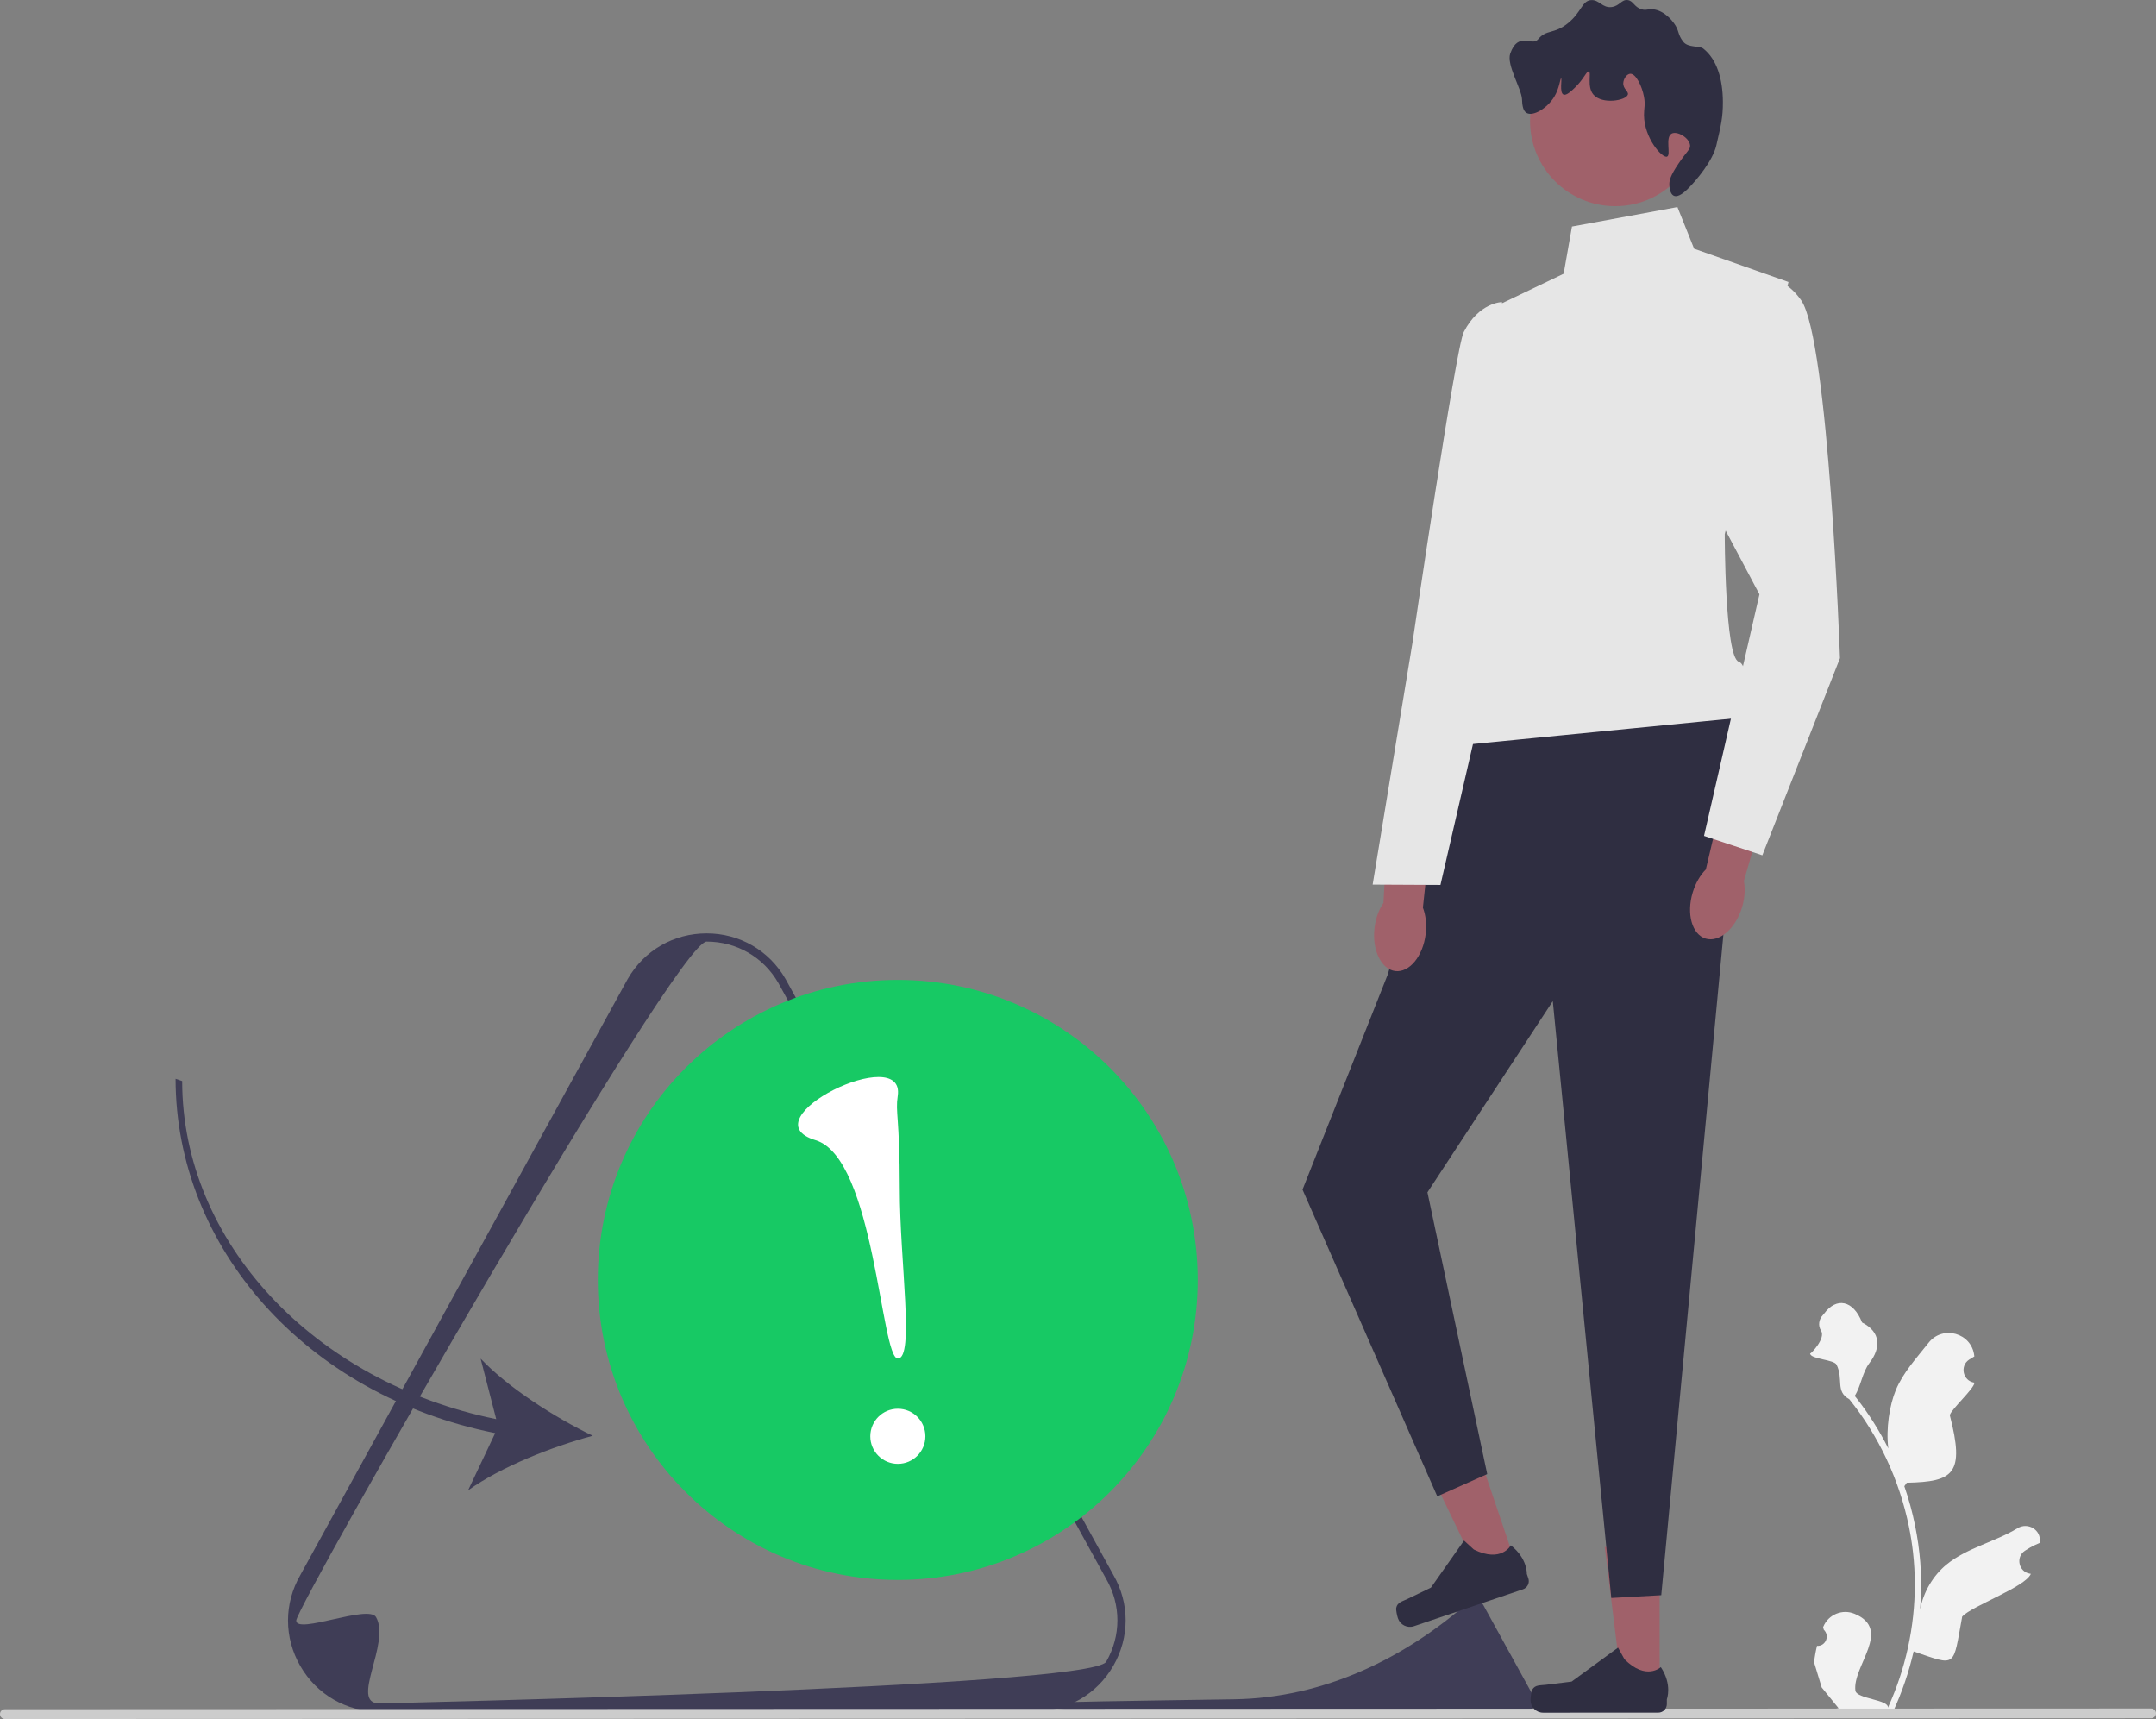<svg xmlns="http://www.w3.org/2000/svg" xmlns:xlink="http://www.w3.org/1999/xlink" width="524.67" height="418.271" viewBox="0 0 524.67 418.271"><rect x="0" y="0" width="524.67" height="418.271" fill="#808080" stroke="none"/><path fill="#f2f2f2" d="M442.174,400.477c2.066,.129,3.207-2.438,1.643-3.934l-.156-.618c.02-.049,.041-.099,.062-.148,1.232-2.94,4.625-4.332,7.571-3.114,9.314,3.851-.52,12.7,.22,18.688,.259,2.067,8.355,2.18,7.897,4.209,4.305-9.412,6.568-19.689,6.565-30.023-.001-2.597-.144-5.193-.435-7.783-.24-2.118-.57-4.224-.997-6.31-2.31-11.276-7.306-22.016-14.511-30.985-3.463-1.891-1.351-4.85-3.096-8.395-.627-1.279-6.218-1.307-6.451-2.709,.25,.033,3.864-3.721,2.671-5.577-.786-1.221-.541-2.776,.468-3.82,.099-.102,.192-.21,.278-.326,2.981-4.044,7.09-3.34,9.237,2.154,4.583,2.311,4.629,6.146,1.818,9.836-1.788,2.347-2.033,5.523-3.601,8.036,.162,.207,.33,.407,.491,.613,2.962,3.797,5.525,7.878,7.685,12.166-.612-4.766,.287-10.508,1.821-14.21,1.759-4.248,5.07-7.822,7.969-11.497,3.463-4.389,10.51-2.397,11.123,3.16,.006,.053,.012,.107,.017,.16-.429,.242-.849,.499-1.259,.771-2.339,1.548-1.528,5.174,1.244,5.601l.063,.01c-.154,1.544-5.633,6.407-6.02,7.912,3.705,14.308,.933,16.198-10.466,16.437l-.598,.852c1.08,3.106,1.95,6.286,2.602,9.507,.615,2.99,1.042,6.013,1.282,9.048,.298,3.83,.274,7.679-.048,11.503l.019-.136c.819-4.211,3.104-8.146,6.423-10.872,4.944-4.064,11.931-5.563,17.265-8.83,2.568-1.573,5.86,.457,5.412,3.435l-.022,.143c-.794,.323-1.569,.698-2.318,1.118-.429,.242-.85,.5-1.26,.772-2.339,1.548-1.528,5.175,1.245,5.6l.063,.01c.045,.006,.084,.013,.129,.019-1.362,3.236-14.336,7.801-16.711,10.392-2.31,12.498-1.175,12.126-11.811,8.49h-.006c-1.161,5.064-2.858,10.012-5.039,14.728l-18.02,.006c-.065-.2-.123-.407-.181-.607,1.666,.103,3.346,.005,4.986-.299-1.338-1.64-2.675-3.293-4.013-4.933-.032-.032-.058-.065-.084-.097l-.02-.025-1.855-6.107c.146-1.355,.385-2.698,.71-4.021l0-0v0Z"/><path fill="#3f3d56" d="M251.744,416.42l-159.457,.055c-8.011,.003-15.186-4.137-19.194-11.073-2.004-3.469-3.006-7.273-3.008-11.079-.001-3.805,.999-7.611,3-11.081l79.678-145.049c4.003-6.939,11.176-11.083,19.187-11.086s15.186,4.136,19.195,11.073l79.788,145.012c1.999,3.459,2.999,7.26,2.999,11.063-0,3.803-1,7.609-3.002,11.079-4.003,6.939-11.176,11.083-19.187,11.086h0Zm-179.655-22.099c-0,3.464,17.595-4,19.418-.845,3.646,6.31-6.509,21.002,.779,21,0,0,173.27-3.828,176.912-10.141,1.821-3.156,2.731-6.619,2.729-10.081s-.914-6.924-2.737-10.079l-79.788-145.012c-3.636-6.292-10.164-10.058-17.452-10.055-7.285,.003-99.861,161.749-99.861,165.213h0Z"/><path fill="#3f3d56" d="M253.515,414.419c-1.999,4.001,91.614,2.771,92.721,2.771,0,0,26.312-.581,26.865-1.54,.276-.479,.415-1.005,.414-1.531s-.139-1.051-.416-1.53l-12.116-22.021c-.552-.956-1.543-1.527-2.65-1.527-.046,0-.114,.041-.202,.119-16.163,14.444-36.083,23.992-57.757,24.315-23.047,.343-46.732,.69-46.859,.944h0Z"/><path fill="#ccc" d="M0,417.081c0,.66,.53,1.19,1.19,1.19l522.29-.181c.66-0,1.19-.53,1.19-1.19-0-.66-.53-1.19-1.19-1.19l-522.29,.181c-.66,0-1.19,.53-1.19,1.19Z"/><g><polygon fill="#a0616a" points="403.878 411.305 394.833 411.308 390.518 376.422 403.867 376.418 403.878 411.305"/><path fill="#2f2e41" d="M372.889,411.111h0c-.281,.474-.43,2.005-.429,2.557h0c.001,1.695,1.375,3.069,3.071,3.069l28.01-.01c1.157-0,2.094-.938,2.094-2.095l-0-1.166s1.384-3.505-1.47-7.824c0,0-3.544,3.384-8.844-1.912l-1.563-2.83-11.307,8.275-6.268,.774c-1.371,.169-2.587-.025-3.292,1.163h-0Z"/></g><g><polygon fill="#a0616a" points="369.197 381.468 360.63 384.366 345.369 352.7 358.014 348.421 369.197 381.468"/><path fill="#2f2e41" d="M339.779,391.208h0c-.115,.54,.235,2.037,.412,2.56h0c.544,1.606,2.286,2.467,3.892,1.924l26.532-8.98c1.096-.371,1.683-1.56,1.312-2.655l-.374-1.105s.189-3.764-3.898-6.942c0,0-2.274,4.341-8.991,1.021l-2.387-2.18-8.061,11.46-5.69,2.741c-1.245,.6-2.459,.805-2.747,2.156l-0,0Z"/></g><polygon fill="#2f2e41" points="355.226 179.09 337.683 237.191 316.972 289.452 349.761 364.086 361.918 358.677 347.371 290.117 377.878 243.594 392.114 388.826 404.273 388.147 420.763 212.843 423.114 174.676 355.226 179.09"/><path fill="#e6e6e6" d="M408.21,50.385l-25.668,4.738-2.023,11.485-15.534,7.436-8.077,84.443s-13.504,17.568-2.694,22.969l68.901-6.779s3.373-12.49-.005-13.675-3.388-31.02-3.388-31.02l15.516-61.366-22.97-8.098-4.057-10.131Z"/><circle cx="393.07" cy="29.436" r="20.728" fill="#a0616a"/><path fill="#2f2e41" d="M406.796,32.512c-1.654,.905-.085,5.229-1.118,5.602-1.195,.432-5.552-4.527-5.606-10.082-.016-1.681,.371-2.488-.002-4.482-.487-2.607-1.98-5.683-3.363-5.601-.82,.048-1.62,1.207-1.68,2.241-.084,1.449,1.324,2.02,1.121,2.801-.386,1.487-6.298,2.514-8.403,.003-1.65-1.968-.385-5.425-1.122-5.602-.544-.13-1.128,1.772-3.36,3.923-.841,.81-2.092,2.015-2.8,1.682-1.024-.482-.28-3.876-.562-3.921-.233-.037-.379,2.349-1.679,4.482-1.67,2.741-5.114,4.854-6.721,3.924-.985-.57-1.062-2.156-1.122-3.361-.124-2.538-3.813-8.376-2.859-11.092,1.942-5.526,5.27-1.631,6.775-3.475,2.038-2.497,3.866-1.154,7.281-3.924,3.337-2.706,3.366-5.425,5.6-5.604,2.012-.161,2.728,1.985,5.042,1.679,1.961-.26,2.387-1.924,3.921-1.682,1.404,.222,1.496,1.688,3.362,2.24,1.191,.352,1.453-.157,2.801-.001,2.806,.326,4.69,2.881,5.043,3.359,1.361,1.845,.833,2.623,2.242,4.481,1.216,1.602,3.909,.922,4.922,1.722,3.309,2.614,4.731,7.435,4.76,12.93,.02,3.843-.481,5.785-1.599,10.636-.849,3.683-4.782,8.443-6.95,10.566-.582,.57-2.214,2.167-3.361,1.682-1.087-.46-1.12-2.528-1.121-2.801-.005-.939,.245-2.101,2.239-5.043,2.094-3.09,2.926-3.443,2.799-4.483-.224-1.838-3.164-3.521-4.483-2.799h0Z"/><g><path fill="#a0616a" d="M334.495,225.76c-.645,5.403,1.619,10.115,5.057,10.526s6.748-3.636,7.393-9.039c.282-2.365,.007-4.598-.68-6.395l2.446-22.927-10.783-.919-1.267,22.699c-1.091,1.585-1.884,3.69-2.166,6.055h0Z"/><path fill="#e6e6e6" d="M365.491,73.498s-5.587,.079-9.286,7.304c-1.966,3.839-12.482,75.628-12.482,75.628l-9.687,58.808,16.502,.083,12.859-55.693,10.817-32.301-8.723-53.829Z"/></g><path fill="#a0616a" d="M411.93,217.13c-1.58,5.207-.175,10.242,3.138,11.248s7.28-2.4,8.86-7.606c.692-2.279,.811-4.525,.449-6.415l6.419-22.145-10.456-2.791-5.218,22.127c-1.351,1.37-2.5,3.304-3.192,5.583v-0Z"/><path fill="#e6e6e6" d="M423.416,69.632s8.104-6.082,14.863,3.372c6.758,9.455,9.487,87.139,9.487,87.139l-18.898,47.968-14.188-4.724,13.49-58.775-23.659-44.576,18.904-30.405h-0Z"/><g><circle cx="218.48" cy="311.431" r="73" fill="#17c964"/><g><circle cx="218.493" cy="349.479" r="6.703" fill="#fff"/><path fill="#fff" d="M218.464,266.681c-.616,4.091,.487,4.947,.494,22.585,.006,17.638,3.666,41.286-.471,41.287s-5.65-48.803-20.017-53.122c-16.891-5.078,21.988-23.994,19.995-10.75Z"/></g></g><path fill="#3f3d56" d="M120.503,348.702l-6.595,13.935c7.973-5.717,20.427-10.646,30.338-13.286-9.234-4.46-20.533-11.652-27.284-18.772l3.793,14.724c-44.474-9.059-76.411-43.177-76.425-82.259l-1.606-.553c.014,40.823,31.51,76.961,77.779,86.21Z"/></svg>